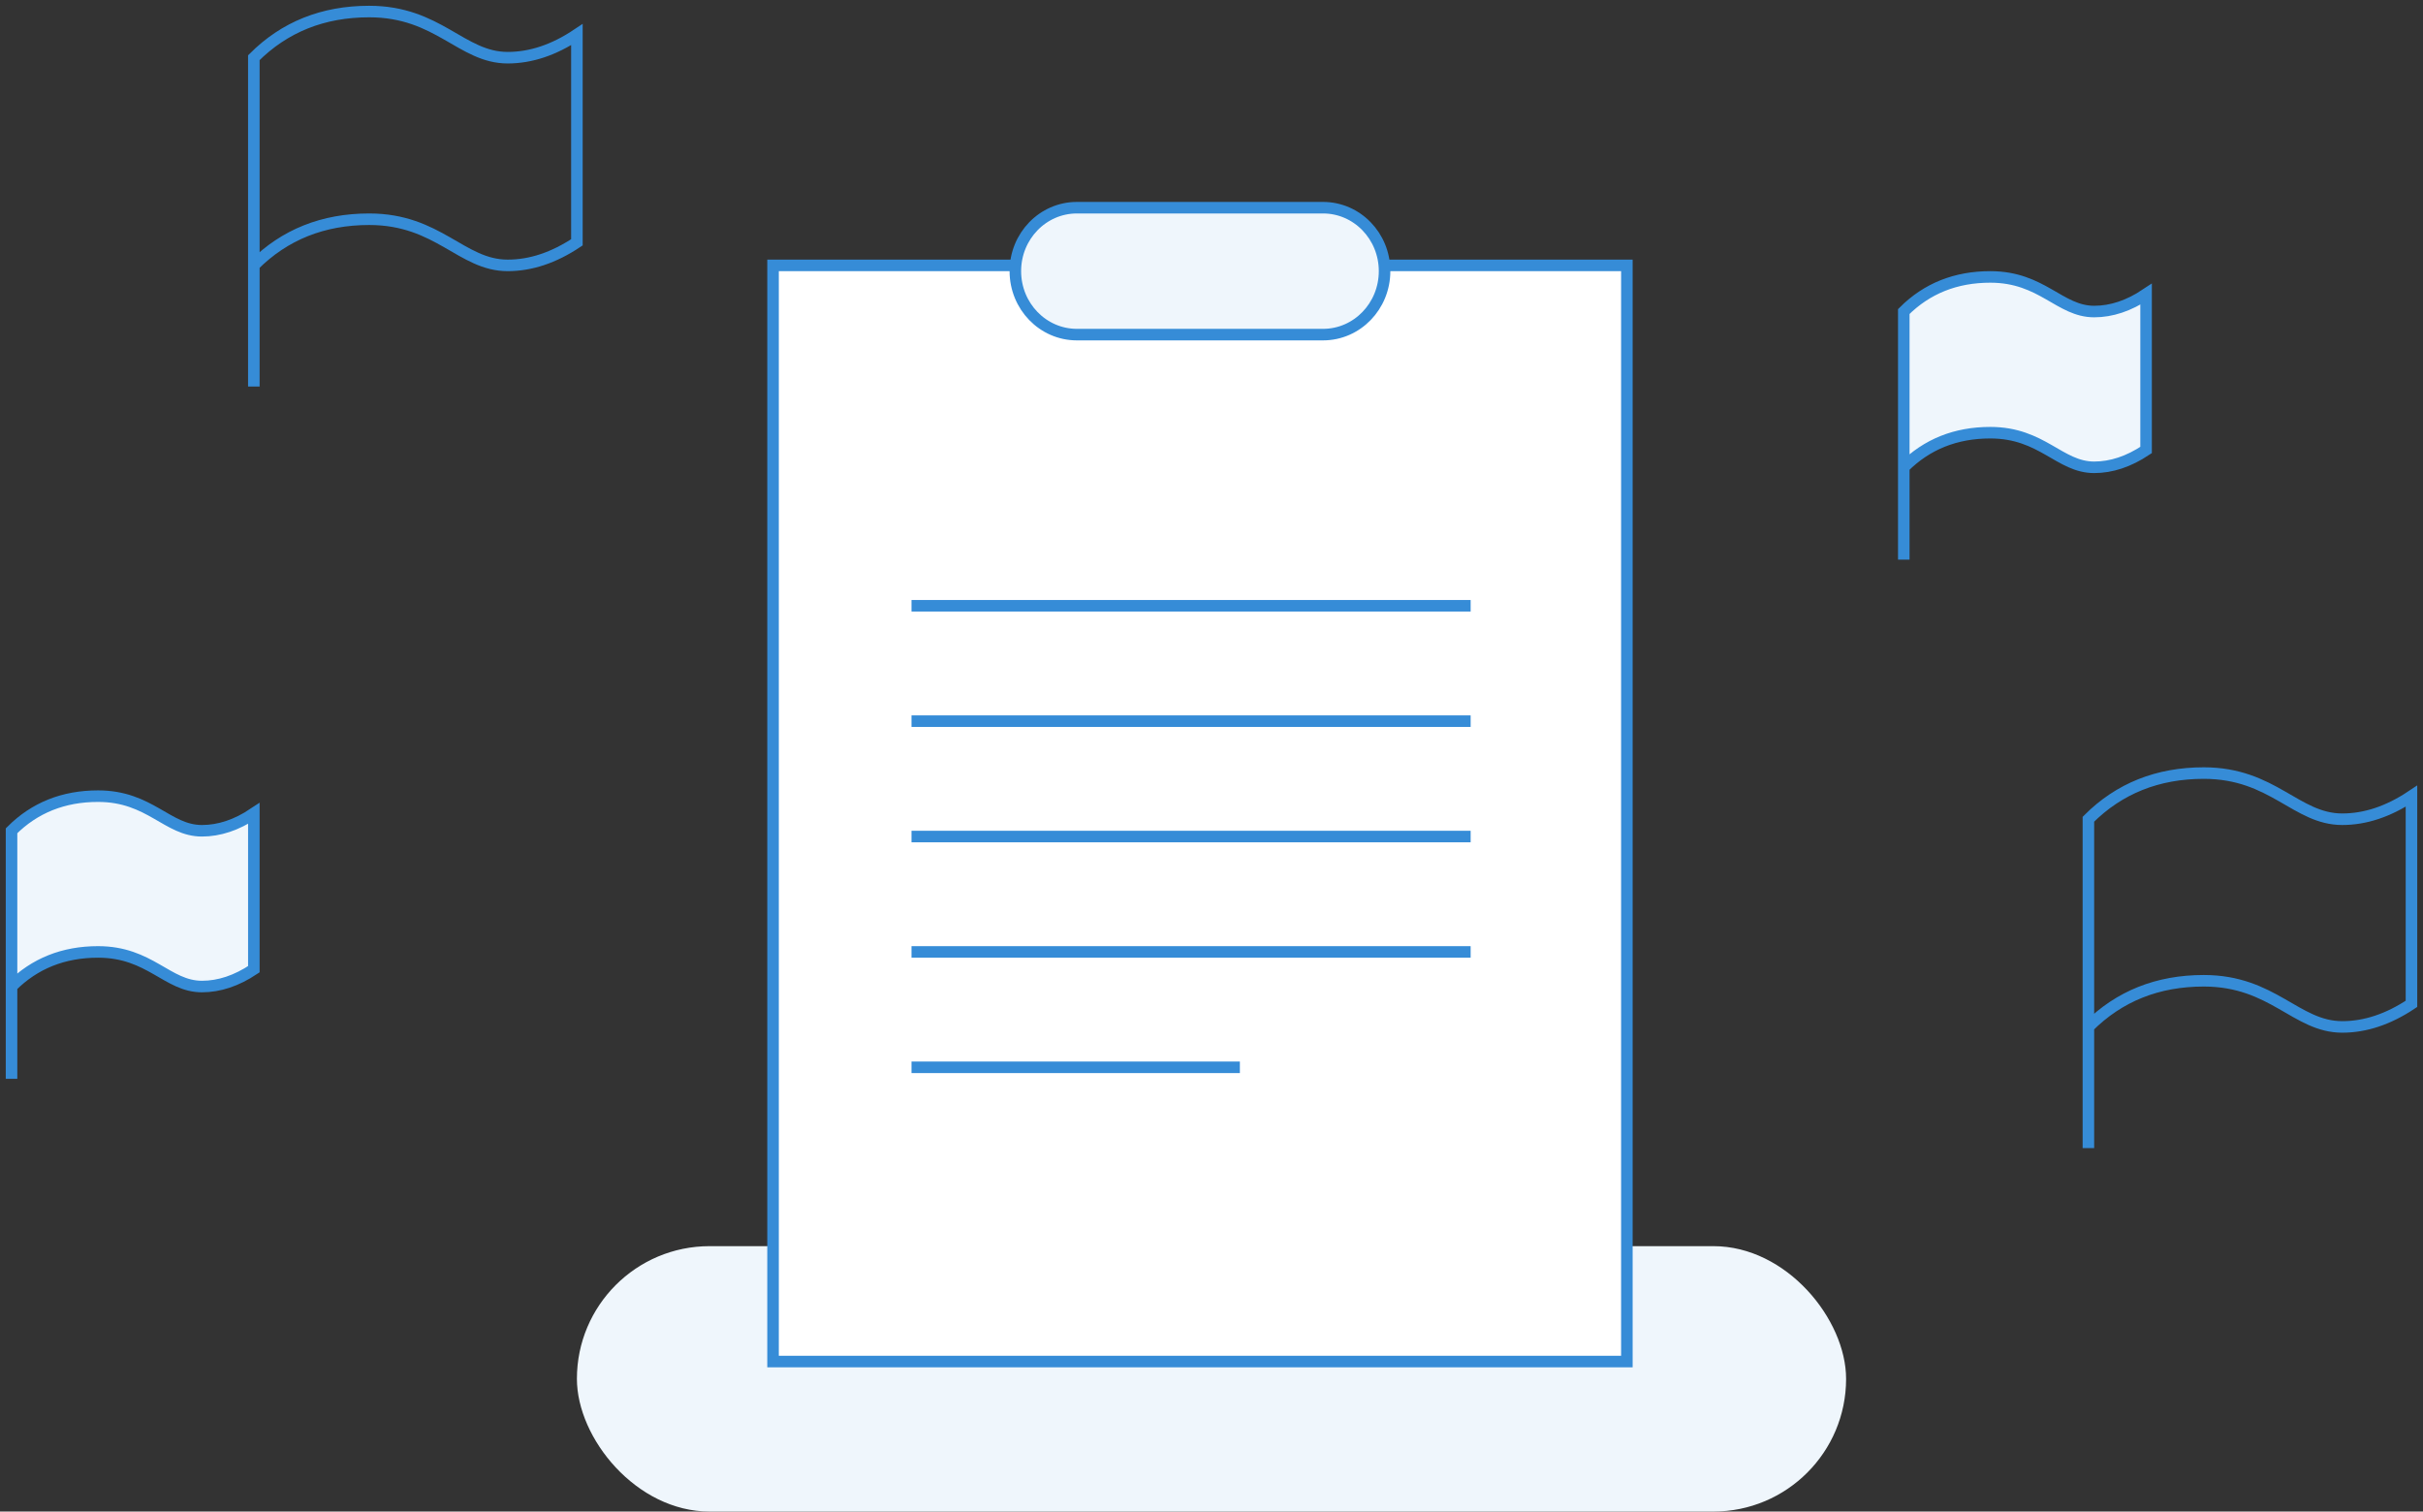 <?xml version="1.0" encoding="UTF-8"?>
<svg width="210px" height="131px" viewBox="0 0 210 131" version="1.1" xmlns="http://www.w3.org/2000/svg" xmlns:xlink="http://www.w3.org/1999/xlink">
    <rect x="0" y="0" width="210" height="131" fill="#333333" stroke="none"/>
    <!-- Generator: Sketch 52.5 (67469) - http://www.bohemiancoding.com/sketch -->
    <title>ic-empty-ReportingActivity</title>
    <desc>Created with Sketch.</desc>
    <g id="Reporting-overview" stroke="none" stroke-width="1" fill="none" fill-rule="evenodd">
        <g id="reportedReviews-empty" transform="translate(-722, -356)">
            <g id="Group-5" transform="translate(633, 357)">
                <g id="ic-empty-ReportingActivity" transform="translate(90, 0)">
                    <g id="Group-2" transform="translate(49, 17)">
                        <rect id="Rectangle" fill="#EFF6FC" fill-rule="nonzero" x="0" y="90" width="110" height="23" rx="11.5"></rect>
                        <polyline id="Path" stroke="#368CD7" fill="#FFFFFF" stroke-linecap="square" points="69.857 5 91 5 91 100 17 100 17 5 17 5 38.143 5"></polyline>
                        <path d="M64.667,11 L43.333,11 C40.388,11 38,8.538 38,5.5 C38,2.462 40.388,0 43.333,0 L64.667,0 C67.612,0 70,2.462 70,5.5 C70,8.538 67.612,11 64.667,11 Z" id="Path" stroke="#368CD7" fill="#EFF6FC" stroke-linecap="square"></path>
                        <path d="M29.5,34.5 L76.959,34.5" id="Line" stroke="#368CD7" stroke-linecap="square" fill-rule="nonzero"></path>
                        <path d="M29.5,44.5 L76.959,44.5" id="Line-Copy" stroke="#368CD7" stroke-linecap="square" fill-rule="nonzero"></path>
                        <path d="M29.5,54.5 L76.959,54.5" id="Line-Copy-2" stroke="#368CD7" stroke-linecap="square" fill-rule="nonzero"></path>
                        <path d="M29.5,64.5 L76.959,64.5" id="Line-Copy-3" stroke="#368CD7" stroke-linecap="square" fill-rule="nonzero"></path>
                        <path d="M29.5,74.5 L56.959,74.5" id="Line-Copy-4" stroke="#368CD7" stroke-linecap="square" fill-rule="nonzero"></path>
                    </g>
                    <g id="Group" stroke="#368CD7" stroke-linecap="square">
                        <g id="flag" transform="translate(21, 0)">
                            <path d="M0,32 L0,22 C2.666,19.334 6,18 10,18 C16,18 18,22 22,22 C24,22 26,21.334 28,20 L28,2 C26,3.334 24,4 22,4 C18,4 16,0 10,0 C6,0 2.666,1.334 0,4 L0,22" id="Path"></path>
                        </g>
                        <g id="flag-copy-3" transform="translate(180, 66)">
                            <path d="M0,32 L0,22 C2.666,19.334 6,18 10,18 C16,18 18,22 22,22 C24,22 26,21.334 28,20 L28,2 C26,3.334 24,4 22,4 C18,4 16,0 10,0 C6,0 2.666,1.334 0,4 L0,22" id="Path"></path>
                        </g>
                        <g id="flag-copy" transform="translate(164, 23)" fill="#EFF6FC">
                            <path d="M0,24 L0,16.5 C2,14.501 4.5,13.5 7.5,13.5 C12,13.5 13.5,16.5 16.5,16.5 C18,16.5 19.5,16 21,15 L21,1.5 C19.5,2.501 18,3 16.5,3 C13.5,3 12,0 7.5,0 C4.5,0 2,1 0,3 L0,16.5" id="Path"></path>
                        </g>
                        <g id="flag-copy-2" transform="translate(0, 68)" fill="#EFF6FC">
                            <path d="M0,24 L0,16.5 C2,14.501 4.5,13.5 7.5,13.5 C12,13.5 13.5,16.5 16.5,16.5 C18,16.5 19.5,16 21,15 L21,1.5 C19.5,2.501 18,3 16.5,3 C13.5,3 12,0 7.5,0 C4.5,0 2,1 0,3 L0,16.5" id="Path"></path>
                        </g>
                    </g>
                </g>
            </g>
        </g>
    </g>
</svg>